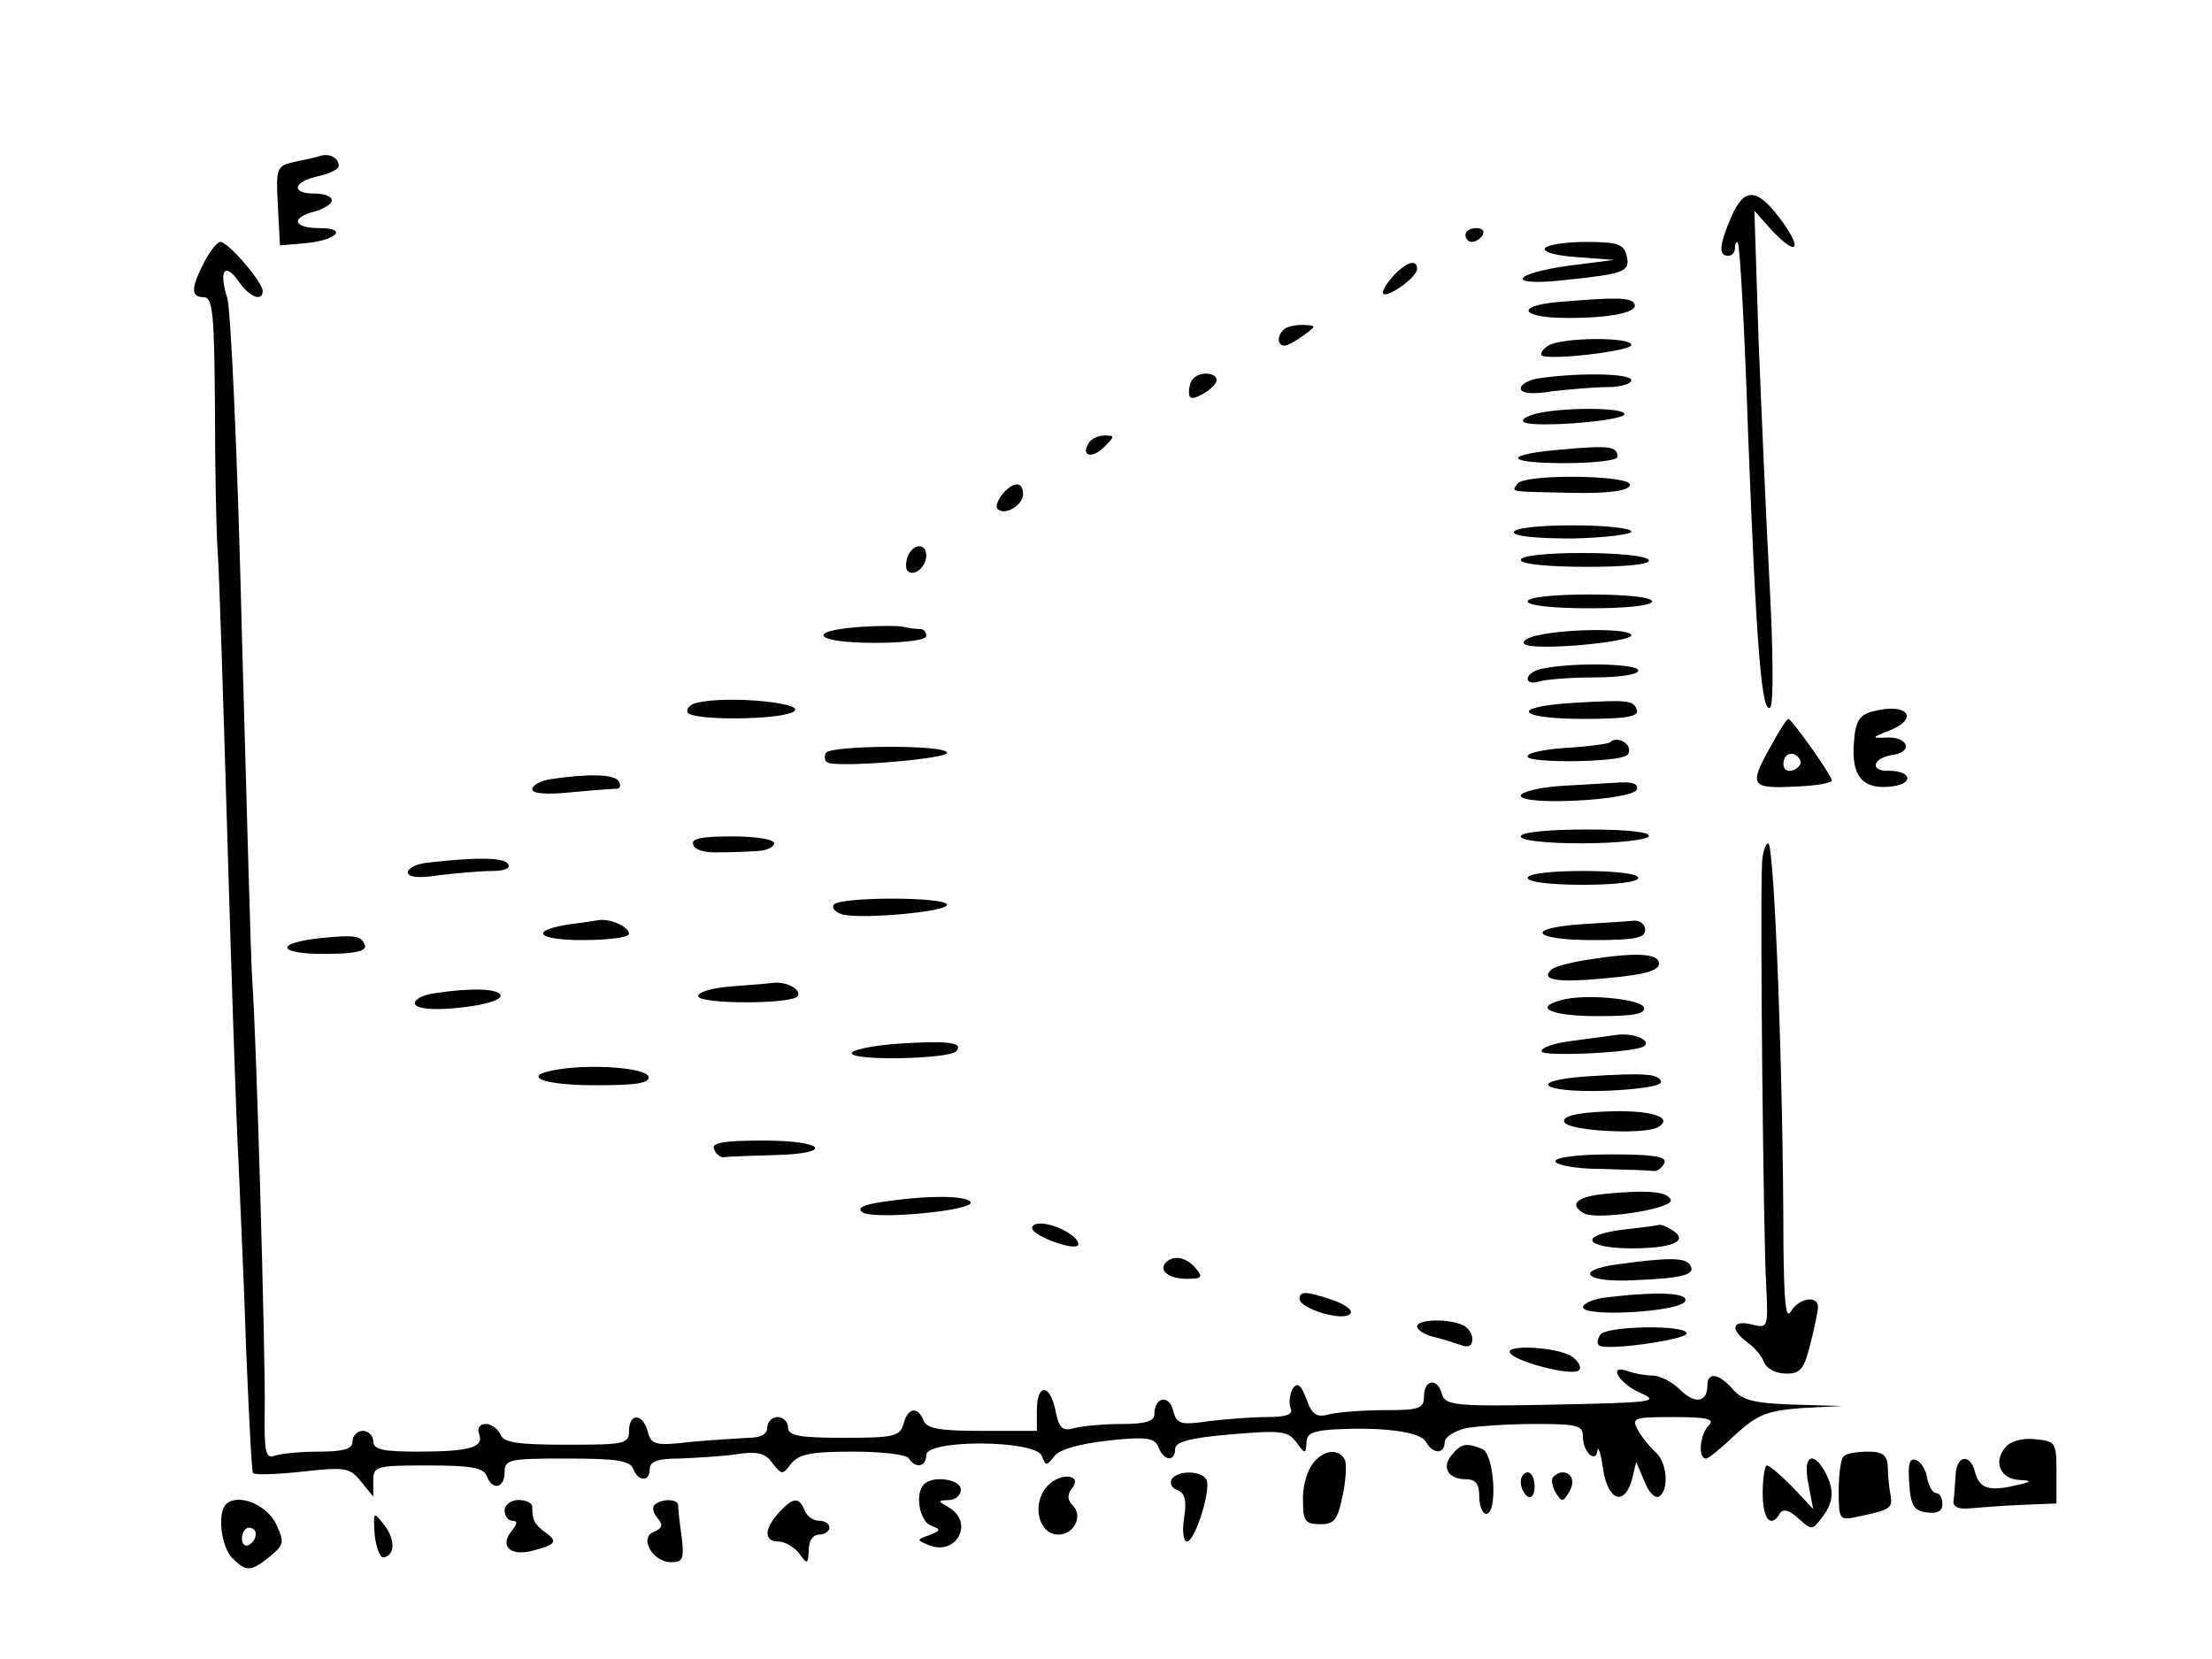 <?xml version="1.0" standalone="no"?>
<!DOCTYPE svg PUBLIC "-//W3C//DTD SVG 20010904//EN"
 "http://www.w3.org/TR/2001/REC-SVG-20010904/DTD/svg10.dtd">
<svg version="1.0" xmlns="http://www.w3.org/2000/svg"
 width="320pt" height="240pt" viewBox="0 0 320 240"
 preserveAspectRatio="xMidYMid meet">

<g transform="translate(0,240) scale(0.1,-0.1)"
fill="#000000" stroke="none">
<path d="M465 2175 c-5 -2 -23 -6 -38 -9 -27 -6 -28 -8 -25 -64 l3 -57 35 3
c46 4 65 22 22 22 -38 0 -42 15 -7 24 14 4 25 11 25 16 0 6 -11 10 -25 10 -35
0 -31 17 5 25 17 4 30 10 30 15 0 11 -12 18 -25 15z"/>
<path d="M2504 2085 c-17 -40 -18 -55 -4 -55 6 0 10 5 10 12 0 6 2 9 4 7 3 -3
10 -128 15 -279 12 -313 20 -405 32 -393 5 5 4 85 -1 178 -5 94 -12 253 -16
355 l-6 185 26 -29 c37 -39 44 -26 11 18 -34 45 -52 45 -71 1z"/>
<path d="M2120 2060 c0 -5 4 -10 9 -10 6 0 13 5 16 10 3 6 -1 10 -9 10 -9 0
-16 -4 -16 -10z"/>
<path d="M295 2020 c-19 -37 -19 -50 0 -50 13 0 15 -25 16 -162 0 -90 2 -183
4 -208 2 -25 8 -211 14 -415 6 -203 13 -413 16 -465 2 -52 8 -174 11 -270 4
-96 8 -178 10 -181 1 -3 33 -2 71 2 62 7 69 6 85 -14 l18 -22 0 23 c0 21 4 22
79 22 61 0 80 -3 85 -15 8 -22 26 -18 26 5 0 19 7 20 90 20 71 0 92 -3 96 -15
8 -19 24 -19 24 0 0 11 12 15 43 15 23 1 60 3 81 6 31 5 43 2 53 -12 14 -18
15 -18 27 -2 11 14 28 18 89 18 42 0 79 -4 82 -10 9 -15 25 -12 25 5 0 23 158
22 167 -1 6 -15 7 -15 18 -1 7 10 35 18 78 23 56 6 68 4 73 -10 8 -20 24 -21
24 -2 0 10 22 16 81 21 71 6 82 5 94 -11 13 -18 14 -18 15 -1 0 13 9 17 38 19
72 4 127 -3 135 -18 10 -18 27 -18 27 0 0 7 14 16 31 20 17 3 62 6 100 6 62 0
69 -2 69 -19 0 -22 19 -39 21 -19 1 7 5 -5 8 -27 7 -46 31 -55 42 -15 l6 25
12 -28 c6 -16 15 -25 21 -22 15 9 12 51 -6 65 -8 8 -20 22 -25 32 -9 17 -5 18
53 18 48 0 59 -3 50 -12 -13 -13 -16 -48 -4 -48 4 0 23 16 43 35 32 29 45 34
95 38 l59 3 -70 2 c-57 2 -74 6 -88 22 -20 23 -37 26 -37 6 0 -25 -18 -28 -40
-6 -11 11 -29 20 -39 20 -11 0 -26 3 -35 6 -31 12 -15 -17 17 -31 29 -13 19
-14 -125 -17 -143 -3 -157 -1 -162 15 -6 24 -26 22 -26 -3 0 -18 -7 -20 -57
-20 -32 0 -68 -3 -80 -6 -18 -5 -25 -1 -33 22 -8 21 -13 25 -20 15 -4 -8 -6
-20 -3 -28 4 -9 -5 -13 -35 -13 -21 0 -59 -3 -84 -6 -41 -6 -46 -4 -51 16 -6
23 -27 19 -27 -6 0 -10 -13 -14 -47 -14 -27 0 -57 -3 -69 -6 -17 -5 -22 0 -27
25 -8 40 -27 40 -27 1 l0 -30 -79 0 c-61 0 -80 3 -85 15 -8 21 -23 19 -29 -5
-5 -18 -14 -20 -86 -20 -65 0 -81 3 -81 15 0 8 -7 15 -15 15 -8 0 -15 -7 -15
-15 0 -10 -10 -15 -27 -15 -16 -1 -53 -3 -84 -6 -51 -6 -57 -4 -62 15 -7 27
-27 27 -27 1 0 -19 -7 -20 -90 -20 -71 0 -92 3 -96 15 -4 8 -13 15 -21 15 -9
0 -13 -6 -10 -14 8 -20 -14 -26 -89 -26 -50 0 -64 3 -64 15 0 8 -7 15 -15 15
-8 0 -15 -7 -15 -15 0 -11 -12 -15 -49 -15 -27 0 -56 -3 -64 -6 -13 -5 -15 7
-14 68 1 76 -12 539 -18 618 -2 25 -8 250 -15 500 -6 253 -16 470 -21 488 -13
41 -4 54 17 24 15 -22 34 -29 34 -13 0 13 -50 71 -61 71 -5 0 -15 -13 -24 -30z"/>
<path d="M2235 2041 c-3 -6 17 -11 47 -13 l53 -4 -63 -8 c-88 -12 -94 -31 -7
-21 86 9 94 12 88 36 -4 16 -14 19 -59 19 -29 0 -55 -4 -59 -9z"/>
<path d="M2015 2000 c-10 -11 -16 -22 -14 -25 7 -6 49 24 49 36 0 15 -16 10
-35 -11z"/>
<path d="M2253 1963 c-63 -6 -52 -23 15 -23 66 0 104 9 96 21 -5 9 -28 9 -111
2z"/>
<path d="M1857 1923 c-10 -9 -9 -23 1 -23 5 0 17 7 28 15 19 14 19 14 -2 15
-11 0 -24 -3 -27 -7z"/>
<path d="M2240 1900 c-8 -5 -12 -11 -10 -14 9 -8 130 6 130 15 0 12 -101 11
-120 -1z"/>
<path d="M1727 1853 c-4 -3 -7 -12 -7 -20 0 -11 5 -11 20 -3 11 6 20 15 20 20
0 11 -23 13 -33 3z"/>
<path d="M2228 1853 c-16 -2 -28 -9 -28 -15 0 -7 16 -9 46 -4 26 3 62 6 80 6
19 0 34 5 34 10 0 10 -76 11 -132 3z"/>
<path d="M2220 1801 c-14 -4 -20 -9 -15 -12 17 -8 145 2 145 12 0 10 -93 10
-130 0z"/>
<path d="M1575 1759 c-12 -19 5 -23 22 -6 16 16 16 17 1 17 -9 0 -20 -5 -23
-11z"/>
<path d="M2263 1750 c-89 -7 -89 -20 0 -20 43 0 77 4 77 9 0 15 -11 17 -77 11z"/>
<path d="M2195 1700 c-8 -12 -15 -11 79 -13 55 -1 81 3 84 11 5 15 -154 17
-163 2z"/>
<path d="M1450 1685 c-7 -9 -10 -18 -7 -21 10 -11 37 5 37 21 0 19 -14 19 -30
0z"/>
<path d="M2190 1630 c0 -6 35 -9 85 -9 47 1 85 6 85 10 0 5 -38 9 -85 9 -49 0
-85 -4 -85 -10z"/>
<path d="M1313 1595 c-3 -9 -3 -18 0 -21 9 -9 27 6 27 22 0 19 -19 18 -27 -1z"/>
<path d="M2200 1590 c0 -6 39 -10 96 -10 61 0 93 4 89 10 -3 6 -46 10 -96 10
-53 0 -89 -4 -89 -10z"/>
<path d="M2210 1530 c0 -6 37 -10 90 -10 53 0 90 4 90 10 0 6 -37 10 -90 10
-53 0 -90 -4 -90 -10z"/>
<path d="M1243 1493 c-80 -6 -63 -23 22 -23 43 0 75 4 75 10 0 6 -4 10 -9 10
-5 0 -15 1 -23 3 -7 2 -37 2 -65 0z"/>
<path d="M2225 1481 c-16 -3 -25 -10 -19 -13 15 -10 154 3 154 13 0 10 -90 10
-135 0z"/>
<path d="M2233 1433 c-13 -2 -23 -9 -23 -15 0 -5 7 -7 16 -4 9 3 45 6 80 6 36
0 64 4 64 10 0 10 -92 12 -137 3z"/>
<path d="M1007 1383 c-9 -2 -15 -9 -12 -14 7 -11 122 -11 150 0 33 13 -92 26
-138 14z"/>
<path d="M2273 1383 c-91 -6 -77 -23 18 -23 60 0 80 3 77 13 -5 14 -11 15 -95
10z"/>
<path d="M2710 1371 c-20 -5 -26 -14 -28 -45 -4 -48 12 -68 52 -64 35 3 33 23
-2 23 -28 -1 -23 19 7 23 30 5 20 27 -10 25 -22 -1 -22 0 4 10 45 18 26 41
-23 28z"/>
<path d="M2562 1321 c-32 -57 -30 -62 33 -59 30 1 55 5 55 9 0 7 -58 89 -63
89 -2 0 -13 -17 -25 -39z m42 -20 c3 -5 -1 -11 -9 -15 -9 -3 -15 0 -15 9 0 16
16 20 24 6z"/>
<path d="M2329 1326 c-2 -2 -31 -6 -64 -8 -33 -2 -58 -8 -55 -13 5 -9 127 -8
143 2 4 2 5 9 2 14 -6 9 -19 12 -26 5z"/>
<path d="M1195 1311 c-3 -5 -2 -12 2 -14 14 -8 173 5 173 14 0 12 -167 11
-175 0z"/>
<path d="M798 1273 c-16 -2 -28 -9 -28 -15 0 -6 21 -8 58 -4 31 3 61 5 65 5 5
1 5 6 2 11 -6 10 -44 11 -97 3z"/>
<path d="M2258 1263 c-32 -2 -58 -9 -58 -14 0 -15 162 -7 168 9 2 8 -6 11 -25
10 -15 -1 -54 -3 -85 -5z"/>
<path d="M2200 1190 c0 -6 36 -10 89 -10 50 0 93 5 96 10 4 6 -28 10 -89 10
-57 0 -96 -4 -96 -10z"/>
<path d="M1003 1178 c2 -8 18 -12 38 -11 19 0 44 1 57 2 12 1 22 6 22 11 0 6
-27 10 -61 10 -44 0 -60 -3 -56 -12z"/>
<path d="M2549 1148 c-3 -55 2 -539 6 -606 3 -63 3 -64 -21 -58 -28 7 -32 -7
-6 -26 10 -7 21 -20 24 -29 4 -9 17 -16 31 -16 21 -1 27 6 36 43 6 23 11 48
11 53 0 18 -28 13 -39 -6 -8 -13 -10 14 -11 97 0 234 -13 580 -22 580 -4 0 -9
-15 -9 -32z"/>
<path d="M618 1152 c-16 -2 -28 -8 -28 -14 0 -7 16 -9 46 -4 26 3 60 6 76 6
18 0 27 4 23 10 -6 10 -46 10 -117 2z"/>
<path d="M2210 1130 c0 -6 33 -10 80 -10 47 0 80 4 80 10 0 6 -33 10 -80 10
-47 0 -80 -4 -80 -10z"/>
<path d="M1206 1091 c-3 -5 3 -11 13 -14 29 -7 151 4 151 14 0 12 -157 12
-164 0z"/>
<path d="M825 1063 c-60 -9 -49 -23 18 -23 37 0 67 4 67 9 0 10 -26 22 -43 20
-7 -1 -25 -4 -42 -6z"/>
<path d="M2288 1063 c-84 -6 -71 -23 17 -23 60 0 75 3 75 15 0 8 -8 14 -17 13
-10 -1 -44 -3 -75 -5z"/>
<path d="M465 1043 c-68 -7 -65 -23 4 -23 44 0 61 4 59 12 -5 14 -12 16 -63
11z"/>
<path d="M2293 1011 c-24 -4 -46 -10 -49 -14 -16 -15 9 -19 81 -12 55 5 75 11
75 21 0 15 -33 17 -107 5z"/>
<path d="M1058 973 c-27 -2 -48 -8 -48 -14 0 -12 137 -12 144 0 6 10 -18 22
-37 19 -7 -1 -33 -3 -59 -5z"/>
<path d="M628 963 c-16 -2 -28 -9 -28 -14 0 -10 38 -12 92 -3 21 4 35 10 32
15 -5 9 -45 10 -96 2z"/>
<path d="M2258 953 c-41 -11 -13 -23 53 -23 52 0 70 3 67 13 -5 12 -87 20
-120 10z"/>
<path d="M2340 903 c-14 -2 -44 -6 -67 -9 -24 -3 -43 -9 -43 -15 0 -8 139 -2
149 8 10 8 -16 19 -39 16z"/>
<path d="M1297 890 c-37 -3 -66 -9 -65 -14 4 -11 140 -8 151 3 13 13 -13 16
-86 11z"/>
<path d="M808 853 c-57 -9 -25 -23 53 -23 60 0 80 3 77 13 -5 12 -79 18 -130
10z"/>
<path d="M2298 843 c-91 -6 -70 -24 25 -21 48 2 81 7 80 13 -3 12 -25 13 -105
8z"/>
<path d="M2322 792 c-44 -2 -62 -7 -59 -15 4 -13 113 -19 135 -8 26 15 -12 26
-76 23z"/>
<path d="M1033 738 c2 -7 9 -13 15 -12 7 1 39 2 72 3 88 2 74 21 -16 21 -56 0
-75 -3 -71 -12z"/>
<path d="M2250 720 c0 -5 29 -11 65 -11 36 -1 70 -2 77 -3 6 -1 13 5 16 12 3
9 -17 12 -77 12 -47 0 -81 -4 -81 -10z"/>
<path d="M2323 673 c-42 -4 -54 -15 -32 -28 17 -11 130 6 126 19 -4 12 -31 15
-94 9z"/>
<path d="M1275 661 c-27 -4 -36 -9 -27 -15 18 -11 164 3 156 15 -6 10 -65 10
-129 0z"/>
<path d="M1494 621 c9 -13 66 -32 66 -21 0 12 -34 30 -55 30 -9 0 -14 -4 -11
-9z"/>
<path d="M2347 621 c-63 -8 -56 -26 11 -27 60 0 86 10 62 26 -8 5 -17 9 -20 8
-3 -1 -26 -4 -53 -7z"/>
<path d="M1687 574 c-12 -12 4 -24 30 -24 21 0 24 2 13 15 -13 16 -32 20 -43
9z"/>
<path d="M2340 571 c-65 -9 -46 -27 25 -23 70 3 89 8 80 22 -7 11 -31 11 -105
1z"/>
<path d="M1880 521 c0 -14 62 -33 73 -22 5 5 -5 13 -24 20 -39 13 -49 14 -49
2z"/>
<path d="M2323 523 c-18 -2 -33 -9 -33 -14 0 -15 142 -7 148 9 4 12 -40 14
-115 5z"/>
<path d="M2050 481 c0 -5 11 -12 24 -15 13 -3 31 -9 40 -12 10 -4 16 -1 16 9
0 8 -7 18 -16 21 -24 9 -64 7 -64 -3z"/>
<path d="M2315 469 c-4 -6 -5 -13 -2 -15 8 -9 127 8 127 17 0 13 -118 11 -125
-2z"/>
<path d="M2186 441 c14 -13 86 -31 97 -24 6 3 2 12 -8 20 -21 15 -105 19 -89
4z"/>
<path d="M2901 306 c-18 -21 -7 -46 21 -47 19 -1 17 -3 -7 -8 -38 -9 -52 -4
-58 20 -7 27 -27 24 -28 -6 -1 -14 -2 -31 -3 -37 -1 -8 9 -12 24 -10 14 1 48
4 75 5 l50 2 0 45 c0 43 -1 45 -31 48 -19 2 -36 -3 -43 -12z"/>
<path d="M2100 295 c-15 -18 -5 -35 21 -35 14 0 19 -7 19 -25 0 -14 5 -25 10
-25 17 0 12 87 -6 94 -23 9 -30 8 -44 -9z"/>
<path d="M1898 281 c-8 -11 -14 -34 -13 -53 0 -28 3 -33 25 -33 20 0 25 6 32
40 5 21 6 45 4 52 -8 19 -33 16 -48 -6z"/>
<path d="M2667 293 c-4 -3 -7 -26 -7 -50 0 -42 1 -43 28 -37 47 10 50 12 47
31 -2 10 -4 28 -4 41 -1 17 -7 22 -29 22 -16 0 -32 -3 -35 -7z"/>
<path d="M2616 254 l7 -37 -30 32 c-17 17 -33 31 -37 31 -3 0 -6 -18 -6 -40 0
-38 12 -52 25 -29 5 7 14 4 27 -8 19 -17 20 -17 34 2 17 22 18 40 4 66 -18 32
-32 22 -24 -17z"/>
<path d="M2762 254 c2 -32 7 -40 26 -42 15 -2 22 2 22 12 0 9 -4 16 -9 16 -5
0 -11 10 -13 22 -2 12 -9 23 -16 26 -10 3 -12 -6 -10 -34z"/>
<path d="M1515 250 c-23 -25 -13 -70 16 -70 23 0 36 27 21 42 -8 8 -8 15 -2
24 18 21 -16 25 -35 4z"/>
<path d="M1695 260 c-3 -6 0 -13 9 -16 10 -4 13 -15 9 -40 -3 -19 -1 -34 4
-34 12 0 36 77 28 90 -8 13 -42 13 -50 0z"/>
<path d="M2200 256 c0 -8 5 -18 10 -21 6 -3 10 3 10 14 0 12 -4 21 -10 21 -5
0 -10 -6 -10 -14z"/>
<path d="M2246 262 c-2 -4 0 -14 5 -22 8 -13 10 -13 18 0 10 15 6 30 -9 30 -5
0 -11 -4 -14 -8z"/>
<path d="M1337 253 c-14 -13 -7 -54 10 -60 15 -6 14 -7 -3 -14 -18 -6 -18 -7
-1 -14 40 -17 67 32 30 54 -17 10 -17 10 0 11 9 0 17 7 17 15 0 15 -40 21 -53
8z"/>
<path d="M327 224 c-13 -13 -7 -62 9 -78 20 -20 27 -20 54 2 21 17 22 21 9 48
-14 28 -55 44 -72 28z m43 -43 c0 -6 -4 -13 -10 -16 -5 -3 -10 1 -10 9 0 9 5
16 10 16 6 0 10 -4 10 -9z"/>
<path d="M730 215 c0 -8 5 -15 11 -15 8 0 8 -4 -1 -15 -17 -21 -3 -36 28 -29
36 9 40 14 21 27 -16 12 -19 18 -19 37 0 6 -9 10 -20 10 -11 0 -20 -7 -20 -15z"/>
<path d="M947 223 c-4 -3 -2 -12 4 -19 9 -10 7 -15 -5 -20 -22 -8 -2 -44 25
-44 17 0 19 5 15 38 -3 20 -5 40 -5 45 -1 9 -25 9 -34 0z"/>
<path d="M1127 212 c-22 -24 -22 -42 -1 -42 9 0 23 -8 30 -17 12 -17 13 -16
14 5 0 13 6 22 15 22 8 0 15 5 15 10 0 6 -7 10 -15 10 -9 0 -18 7 -21 15 -8
20 -17 19 -37 -3z"/>
<path d="M542 180 c2 -19 8 -34 13 -33 17 3 17 27 0 48 -15 19 -15 18 -13 -15z"/>
</g>
</svg>
